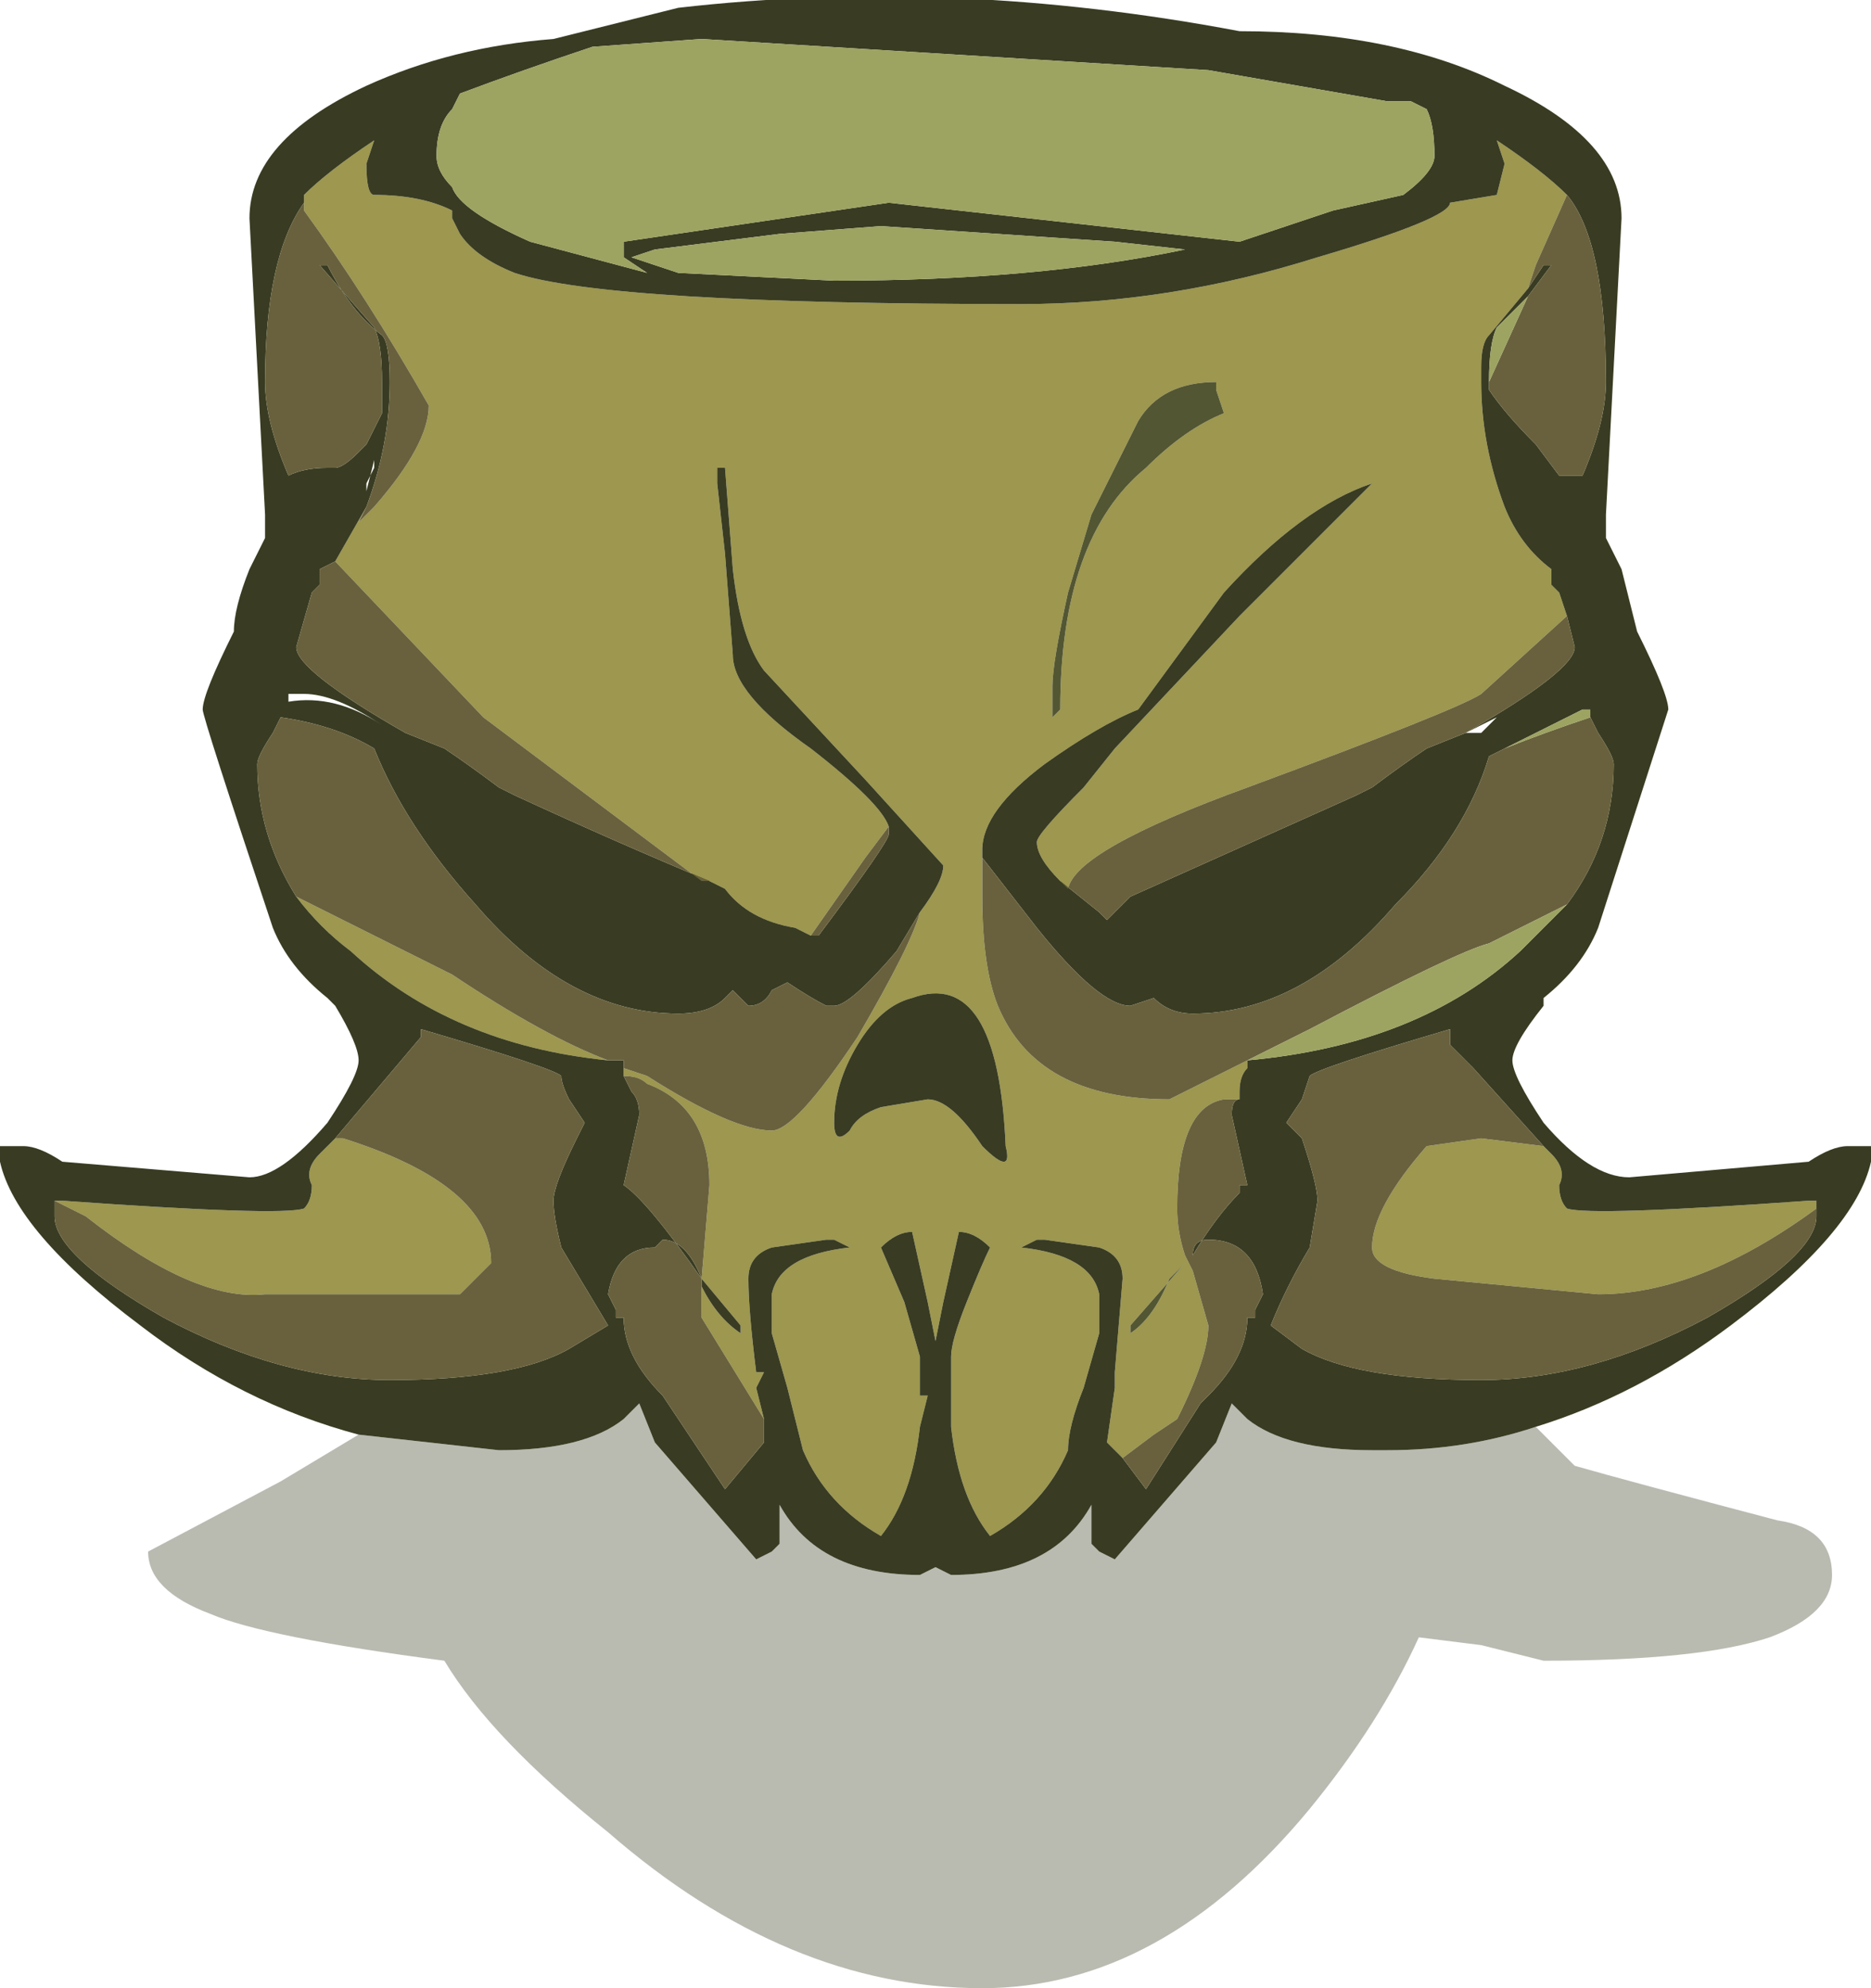 <?xml version="1.0" encoding="UTF-8" standalone="no"?>
<svg xmlns:ffdec="https://www.free-decompiler.com/flash" xmlns:xlink="http://www.w3.org/1999/xlink" ffdec:objectType="shape" height="12.75px" width="12.0px" xmlns="http://www.w3.org/2000/svg">
  <g transform="matrix(1.0, 0.0, 0.0, 1.0, -9.1, -16.3)">
    <path d="M11.45 19.55 L11.4 19.65 11.5 19.55 Q11.85 19.15 11.85 18.9 11.45 18.2 11.05 17.65 L11.05 17.6 11.05 17.55 Q11.2 17.4 11.5 17.2 L11.45 17.35 Q11.45 17.55 11.5 17.55 11.8 17.55 12.0 17.65 L12.0 17.7 12.05 17.8 Q12.15 17.95 12.4 18.05 13.0 18.25 15.65 18.25 16.6 18.25 17.55 17.95 18.4 17.7 18.4 17.6 L18.7 17.55 18.75 17.35 18.7 17.2 Q19.0 17.4 19.15 17.55 L18.95 18.0 18.9 18.15 18.65 18.45 Q18.6 18.5 18.6 18.65 L18.6 18.75 Q18.6 19.15 18.75 19.55 18.85 19.8 19.05 19.95 L19.05 20.05 19.1 20.1 19.15 20.25 18.6 20.75 Q18.45 20.85 17.1 21.35 16.0 21.75 15.95 22.0 L15.9 21.95 Q15.75 21.8 15.75 21.7 15.75 21.65 16.05 21.35 L16.25 21.1 17.05 20.25 17.9 19.4 Q17.45 19.55 16.95 20.1 L16.4 20.85 Q16.15 20.95 15.8 21.2 15.4 21.5 15.4 21.75 L15.4 21.8 15.4 22.05 Q15.4 22.5 15.5 22.75 15.75 23.35 16.6 23.35 L17.1 23.1 17.1 23.15 Q17.05 23.2 17.05 23.3 L17.05 23.35 16.95 23.35 Q16.65 23.4 16.65 24.05 16.65 24.2 16.7 24.35 L16.75 24.45 16.85 24.8 Q16.85 25.0 16.65 25.4 L16.5 25.5 16.3 25.65 16.2 25.55 16.25 25.2 16.25 25.1 16.3 24.5 Q16.3 24.35 16.15 24.3 L15.8 24.25 15.75 24.25 15.65 24.3 Q16.1 24.35 16.15 24.6 L16.15 24.85 16.05 25.2 Q15.95 25.45 15.95 25.6 15.8 25.95 15.45 26.15 15.25 25.9 15.2 25.45 L15.2 25.0 Q15.2 24.9 15.3 24.65 15.4 24.4 15.45 24.3 15.35 24.2 15.25 24.2 L15.15 24.65 15.1 24.9 15.05 24.65 14.95 24.2 Q14.85 24.2 14.75 24.3 L14.9 24.65 15.0 25.0 15.0 25.15 Q15.0 25.2 15.0 25.25 L15.05 25.25 15.0 25.45 Q14.95 25.9 14.75 26.15 14.4 25.95 14.25 25.6 L14.15 25.2 14.05 24.85 14.05 24.6 Q14.1 24.35 14.55 24.3 L14.45 24.25 14.4 24.25 14.05 24.3 Q13.9 24.35 13.9 24.5 13.9 24.7 13.95 25.1 L14.0 25.1 13.95 25.2 14.0 25.4 13.6 24.75 13.6 24.55 Q13.7 24.75 13.85 24.85 L13.85 24.8 13.6 24.5 13.65 23.9 Q13.65 23.4 13.25 23.25 13.2 23.2 13.1 23.2 L13.1 23.15 13.25 23.2 Q13.8 23.55 14.05 23.55 14.2 23.55 14.6 22.95 14.95 22.35 15.0 22.15 15.15 21.95 15.15 21.85 L14.65 21.3 14.0 20.6 Q13.85 20.4 13.8 19.95 L13.75 19.3 13.7 19.3 13.7 19.4 13.75 19.85 13.8 20.5 Q13.8 20.75 14.3 21.1 14.75 21.45 14.8 21.6 L14.65 21.8 14.3 22.3 14.2 22.25 Q13.9 22.2 13.75 22.0 L13.65 21.95 13.6 21.95 12.2 20.9 11.25 19.9 11.45 19.55 M11.0 22.05 L12.0 22.55 Q12.6 22.95 13.0 23.1 12.0 23.0 11.35 22.4 11.15 22.25 11.0 22.05 M9.45 24.0 L9.5 24.0 Q10.9 24.1 11.05 24.05 11.1 24.0 11.1 23.9 11.05 23.8 11.15 23.7 L11.25 23.6 11.3 23.6 Q12.25 23.9 12.25 24.4 L12.05 24.6 10.8 24.6 Q10.35 24.65 9.65 24.1 L9.45 24.0 M16.95 18.95 L16.9 18.8 16.9 18.75 Q16.55 18.75 16.4 19.0 L16.1 19.6 15.95 20.1 Q15.85 20.55 15.85 20.7 L15.85 20.9 15.9 20.85 Q15.9 19.75 16.45 19.3 16.7 19.05 16.95 18.95 M15.4 23.65 Q15.6 23.85 15.55 23.65 15.5 22.5 14.95 22.7 14.75 22.75 14.6 23.0 14.45 23.25 14.45 23.5 14.45 23.65 14.55 23.55 14.6 23.45 14.75 23.4 L15.05 23.35 Q15.2 23.35 15.4 23.65 M16.7 24.4 L16.35 24.8 16.35 24.85 Q16.5 24.75 16.6 24.5 L16.7 24.4 M19.0 23.65 L19.05 23.7 Q19.15 23.8 19.1 23.9 19.1 24.0 19.15 24.05 19.3 24.1 20.7 24.0 L20.75 24.0 20.75 24.05 Q20.0 24.6 19.35 24.6 L18.3 24.5 Q17.9 24.45 17.9 24.3 17.9 24.05 18.25 23.65 L18.6 23.6 19.0 23.65" fill="#9d974f" fill-rule="evenodd" stroke="none"/>
    <path d="M11.45 19.55 L11.25 19.9 11.15 19.95 11.15 20.05 11.1 20.1 11.0 20.45 Q11.0 20.6 11.7 21.0 L11.95 21.1 Q12.1 21.2 12.3 21.35 L12.4 21.4 Q13.05 21.7 13.65 21.95 L13.75 22.0 Q13.9 22.2 14.2 22.25 L14.3 22.3 14.35 22.3 Q14.8 21.7 14.8 21.65 L14.8 21.6 Q14.75 21.45 14.3 21.1 13.8 20.75 13.8 20.5 L13.75 19.85 13.7 19.4 13.7 19.3 13.75 19.3 13.8 19.95 Q13.85 20.4 14.0 20.6 L14.65 21.3 15.15 21.85 Q15.15 21.95 15.0 22.15 L14.85 22.4 Q14.55 22.75 14.45 22.75 L14.4 22.75 Q14.3 22.7 14.15 22.6 L14.05 22.65 Q14.0 22.75 13.9 22.75 L13.8 22.65 13.75 22.7 Q13.65 22.8 13.45 22.8 12.75 22.8 12.15 22.1 11.7 21.6 11.5 21.1 11.25 20.95 10.9 20.9 L10.85 21.0 Q10.75 21.15 10.75 21.2 10.75 21.65 11.0 22.05 11.15 22.25 11.35 22.4 12.0 23.0 13.0 23.1 L13.1 23.1 13.1 23.15 13.1 23.2 13.15 23.3 Q13.2 23.35 13.2 23.45 L13.1 23.9 Q13.25 24.0 13.6 24.5 L13.85 24.8 13.85 24.85 Q13.7 24.75 13.6 24.55 L13.6 24.5 Q13.5 24.25 13.35 24.25 L13.3 24.3 Q13.05 24.3 13.0 24.6 L13.05 24.7 13.05 24.75 13.1 24.75 Q13.1 25.0 13.35 25.25 L13.75 25.85 14.0 25.55 14.0 25.4 13.95 25.2 14.0 25.1 13.95 25.1 Q13.9 24.7 13.9 24.5 13.9 24.35 14.05 24.3 L14.4 24.25 14.45 24.25 14.55 24.3 Q14.1 24.35 14.05 24.6 L14.05 24.85 14.15 25.2 14.25 25.6 Q14.4 25.95 14.75 26.15 14.95 25.9 15.0 25.45 L15.05 25.25 15.0 25.25 Q15.0 25.2 15.0 25.15 L15.0 25.0 14.9 24.65 14.75 24.3 Q14.85 24.2 14.95 24.2 L15.05 24.65 15.1 24.9 15.15 24.65 15.25 24.2 Q15.35 24.2 15.45 24.3 15.4 24.4 15.3 24.65 15.2 24.9 15.2 25.0 L15.2 25.45 Q15.25 25.9 15.45 26.15 15.8 25.95 15.95 25.6 15.95 25.45 16.05 25.2 L16.15 24.85 16.15 24.6 Q16.1 24.35 15.65 24.3 L15.75 24.25 15.8 24.25 16.15 24.3 Q16.3 24.35 16.3 24.5 L16.25 25.1 16.25 25.2 16.2 25.55 16.3 25.65 16.45 25.85 16.8 25.3 16.85 25.25 Q17.1 25.0 17.1 24.75 L17.15 24.75 17.15 24.7 17.2 24.6 Q17.15 24.25 16.85 24.25 16.75 24.25 16.75 24.35 16.9 24.1 17.05 23.95 L17.05 23.9 17.1 23.9 17.0 23.45 Q17.0 23.35 17.05 23.35 L17.05 23.3 Q17.05 23.2 17.1 23.15 L17.1 23.1 Q18.2 23.0 18.85 22.4 L19.15 22.1 Q19.45 21.7 19.45 21.2 19.45 21.15 19.35 21.0 L19.3 20.9 19.3 20.85 19.25 20.85 18.75 21.1 18.65 21.15 Q18.5 21.65 18.05 22.1 17.45 22.8 16.75 22.8 16.6 22.8 16.5 22.7 L16.35 22.75 Q16.15 22.75 15.75 22.25 L15.4 21.8 15.4 21.75 Q15.4 21.5 15.8 21.2 16.15 20.95 16.4 20.85 L16.95 20.1 Q17.45 19.55 17.9 19.4 L17.05 20.25 16.25 21.1 16.05 21.35 Q15.75 21.65 15.75 21.7 15.75 21.8 15.9 21.95 L16.15 22.15 16.2 22.2 16.35 22.05 17.8 21.4 17.9 21.35 Q18.1 21.2 18.25 21.1 L18.5 21.0 Q19.2 20.6 19.2 20.45 L19.15 20.25 19.1 20.1 19.05 20.05 19.05 19.95 Q18.85 19.8 18.75 19.55 18.6 19.15 18.6 18.75 L18.6 18.65 Q18.6 18.5 18.65 18.45 L18.9 18.15 19.0 18.0 19.05 18.0 18.9 18.2 18.7 18.4 Q18.65 18.5 18.65 18.75 L18.65 18.8 Q18.75 18.95 18.95 19.15 L19.1 19.35 19.25 19.35 Q19.4 19.0 19.4 18.75 19.4 17.85 19.15 17.55 19.0 17.4 18.7 17.2 L18.75 17.35 18.7 17.55 18.4 17.6 Q18.4 17.7 17.55 17.95 16.6 18.25 15.65 18.25 13.0 18.25 12.4 18.05 12.15 17.95 12.05 17.8 L12.0 17.7 12.0 17.65 Q11.8 17.55 11.5 17.55 11.45 17.55 11.45 17.35 L11.5 17.2 Q11.2 17.4 11.05 17.55 L11.05 17.6 Q10.8 17.95 10.8 18.75 10.8 19.0 10.95 19.35 11.05 19.3 11.2 19.3 L11.25 19.3 Q11.3 19.3 11.4 19.2 L11.45 19.15 11.55 18.95 11.55 18.75 Q11.55 18.5 11.5 18.4 L11.15 18.0 11.2 18.0 Q11.35 18.3 11.55 18.45 11.6 18.5 11.6 18.75 L11.6 18.75 Q11.6 19.15 11.45 19.55 M11.5 19.25 L11.5 19.3 11.45 19.4 11.45 19.45 11.5 19.25 M11.4 25.5 Q10.65 25.3 10.0 24.8 9.2 24.2 9.1 23.75 L9.1 23.65 9.25 23.65 Q9.35 23.65 9.5 23.75 L10.7 23.85 Q10.9 23.85 11.2 23.5 11.4 23.2 11.4 23.1 11.4 23.0 11.25 22.75 L11.2 22.7 Q10.95 22.5 10.85 22.25 10.4 20.9 10.4 20.85 10.4 20.75 10.6 20.35 10.6 20.2 10.7 19.95 L10.8 19.75 10.8 19.6 10.7 17.7 Q10.7 17.2 11.45 16.85 12.0 16.6 12.65 16.55 L13.45 16.35 Q15.2 16.15 17.05 16.5 18.05 16.5 18.75 16.85 19.5 17.2 19.5 17.7 L19.4 19.6 19.4 19.75 19.5 19.95 19.6 20.35 Q19.8 20.75 19.8 20.85 L19.35 22.25 Q19.25 22.5 19.0 22.7 L19.0 22.75 Q18.8 23.0 18.8 23.1 18.8 23.2 19.0 23.5 19.3 23.85 19.55 23.85 L20.7 23.75 Q20.85 23.65 20.95 23.65 L21.1 23.65 21.1 23.75 Q21.0 24.2 20.2 24.8 19.6 25.25 18.95 25.45 18.5 25.6 18.0 25.6 L17.9 25.6 Q17.35 25.6 17.1 25.4 L17.0 25.3 16.9 25.55 16.25 26.3 16.15 26.25 16.1 26.2 16.1 25.95 Q15.85 26.4 15.2 26.4 L15.1 26.35 15.0 26.4 Q14.35 26.4 14.1 25.95 L14.1 26.2 14.05 26.25 13.95 26.3 13.3 25.55 13.2 25.3 13.1 25.4 Q12.85 25.6 12.3 25.6 L11.4 25.5 M10.95 20.75 L10.95 20.8 Q11.25 20.75 11.55 20.95 11.25 20.75 11.05 20.75 L10.95 20.75 M11.25 23.6 L11.15 23.7 Q11.05 23.8 11.1 23.9 11.1 24.0 11.05 24.05 10.9 24.1 9.5 24.0 L9.45 24.0 9.45 24.1 Q9.45 24.35 10.15 24.75 10.9 25.15 11.6 25.15 12.4 25.15 12.75 24.95 L13.0 24.8 12.7 24.3 Q12.65 24.1 12.65 24.0 12.65 23.9 12.8 23.6 L12.85 23.5 12.75 23.35 Q12.7 23.25 12.7 23.2 12.65 23.15 11.8 22.9 L11.8 22.95 11.25 23.6 M18.15 16.95 L18.0 16.95 16.85 16.75 13.6 16.55 12.9 16.6 Q12.45 16.75 12.05 16.9 L12.0 17.0 Q11.9 17.1 11.9 17.3 11.9 17.4 12.0 17.5 12.05 17.65 12.5 17.85 L13.25 18.05 13.1 17.95 13.1 17.85 14.8 17.6 17.05 17.85 17.65 17.65 18.1 17.55 Q18.3 17.4 18.3 17.3 18.3 17.1 18.25 17.0 L18.15 16.95 M18.6 21.0 L18.7 20.9 18.5 21.0 18.6 21.0 M13.45 18.05 L14.45 18.1 Q15.75 18.1 16.7 17.9 L16.25 17.85 14.75 17.75 14.1 17.8 13.3 17.9 13.15 17.95 13.45 18.05 M15.4 23.65 Q15.2 23.35 15.05 23.35 L14.75 23.4 Q14.6 23.45 14.55 23.55 14.45 23.65 14.45 23.5 14.45 23.25 14.6 23.0 14.75 22.75 14.95 22.7 15.5 22.5 15.55 23.65 15.6 23.85 15.4 23.65 M20.75 24.05 L20.75 24.0 20.7 24.0 Q19.3 24.1 19.15 24.05 19.1 24.0 19.1 23.9 19.15 23.8 19.05 23.7 L19.0 23.65 18.55 23.15 18.4 23.0 18.4 22.9 Q17.55 23.15 17.5 23.2 L17.45 23.35 17.35 23.5 17.45 23.6 Q17.55 23.9 17.55 24.0 L17.5 24.3 Q17.35 24.55 17.25 24.8 L17.45 24.95 Q17.8 25.15 18.6 25.15 19.3 25.15 20.05 24.75 20.75 24.35 20.75 24.1 L20.75 24.05" fill="#393c22" fill-rule="evenodd" stroke="none"/>
    <path d="M11.05 17.6 L11.05 17.65 Q11.45 18.2 11.85 18.9 11.85 19.15 11.5 19.55 L11.4 19.65 11.45 19.55 Q11.6 19.15 11.6 18.75 L11.6 18.75 Q11.6 18.5 11.55 18.45 11.35 18.3 11.2 18.0 L11.15 18.0 11.5 18.4 Q11.55 18.5 11.55 18.75 L11.55 18.95 11.45 19.15 11.4 19.2 Q11.3 19.3 11.25 19.3 L11.2 19.3 Q11.05 19.3 10.95 19.35 10.8 19.0 10.8 18.75 10.8 17.95 11.05 17.6 M11.25 19.9 L12.2 20.9 13.6 21.95 13.65 21.95 Q13.05 21.7 12.4 21.4 L12.3 21.35 Q12.1 21.2 11.95 21.1 L11.7 21.0 Q11.0 20.6 11.0 20.45 L11.1 20.1 11.15 20.05 11.15 19.95 11.25 19.9 M14.3 22.3 L14.65 21.8 14.8 21.6 14.8 21.65 Q14.8 21.7 14.35 22.3 L14.3 22.3 M15.0 22.15 Q14.95 22.35 14.6 22.95 14.2 23.55 14.05 23.55 13.8 23.55 13.25 23.2 L13.1 23.15 13.1 23.1 13.0 23.1 Q12.6 22.95 12.0 22.55 L11.0 22.05 Q10.75 21.65 10.75 21.2 10.75 21.15 10.85 21.0 L10.9 20.9 Q11.25 20.95 11.5 21.1 11.7 21.6 12.15 22.1 12.75 22.8 13.45 22.8 13.65 22.8 13.75 22.7 L13.8 22.65 13.9 22.75 Q14.0 22.75 14.05 22.65 L14.15 22.6 Q14.3 22.7 14.4 22.75 L14.45 22.75 Q14.55 22.75 14.85 22.4 L15.0 22.15 M13.1 23.2 Q13.2 23.2 13.25 23.25 13.65 23.4 13.65 23.9 L13.6 24.5 Q13.25 24.0 13.1 23.9 L13.2 23.45 Q13.2 23.35 13.15 23.3 L13.1 23.2 M13.6 24.55 L13.6 24.75 14.0 25.4 14.0 25.55 13.75 25.85 13.35 25.25 Q13.1 25.0 13.1 24.75 L13.05 24.75 13.05 24.7 13.0 24.6 Q13.05 24.3 13.3 24.3 L13.35 24.25 Q13.5 24.25 13.6 24.5 L13.6 24.55 M16.3 25.65 L16.5 25.5 16.65 25.4 Q16.85 25.0 16.85 24.8 L16.75 24.45 16.7 24.35 Q16.65 24.2 16.65 24.05 16.65 23.4 16.95 23.35 L17.05 23.35 Q17.0 23.35 17.0 23.45 L17.1 23.9 17.05 23.9 17.05 23.95 Q16.9 24.1 16.75 24.35 16.75 24.25 16.85 24.25 17.15 24.25 17.2 24.6 L17.15 24.7 17.15 24.75 17.1 24.75 Q17.1 25.0 16.85 25.25 L16.8 25.3 16.45 25.85 16.3 25.65 M17.1 23.1 L16.6 23.35 Q15.75 23.35 15.5 22.75 15.4 22.5 15.4 22.05 L15.4 21.8 15.75 22.25 Q16.15 22.75 16.35 22.75 L16.5 22.7 Q16.6 22.8 16.75 22.8 17.45 22.8 18.05 22.1 18.5 21.65 18.65 21.15 L18.75 21.1 Q19.0 21.0 19.3 20.9 L19.35 21.0 Q19.45 21.15 19.45 21.2 19.45 21.7 19.15 22.1 L18.65 22.35 Q18.45 22.4 17.5 22.9 L17.1 23.1 M15.9 21.95 L15.95 22.0 Q16.0 21.75 17.1 21.35 18.45 20.85 18.6 20.75 L19.15 20.25 19.2 20.45 Q19.2 20.6 18.5 21.0 L18.25 21.1 Q18.1 21.2 17.9 21.35 L17.8 21.4 16.35 22.05 16.2 22.2 16.15 22.15 15.9 21.95 M18.9 18.15 L18.95 18.0 19.15 17.55 Q19.4 17.85 19.4 18.75 19.4 19.0 19.25 19.35 L19.1 19.35 18.95 19.15 Q18.75 18.95 18.65 18.8 L18.65 18.75 18.9 18.2 19.05 18.0 19.0 18.0 18.9 18.15 M9.45 24.0 L9.65 24.1 Q10.35 24.65 10.8 24.6 L12.05 24.6 12.25 24.4 Q12.25 23.9 11.3 23.6 L11.25 23.6 11.8 22.95 11.8 22.9 Q12.65 23.15 12.7 23.2 12.7 23.25 12.75 23.35 L12.85 23.5 12.8 23.6 Q12.65 23.9 12.65 24.0 12.65 24.1 12.7 24.3 L13.0 24.8 12.75 24.95 Q12.4 25.15 11.6 25.15 10.9 25.15 10.15 24.75 9.45 24.35 9.45 24.1 L9.45 24.0 M20.75 24.05 L20.75 24.1 Q20.75 24.35 20.05 24.75 19.3 25.15 18.6 25.15 17.8 25.15 17.45 24.95 L17.25 24.8 Q17.35 24.55 17.5 24.3 L17.55 24.0 Q17.55 23.9 17.45 23.6 L17.35 23.5 17.45 23.35 17.5 23.2 Q17.55 23.15 18.4 22.9 L18.4 23.0 18.55 23.15 19.0 23.65 18.6 23.6 18.25 23.65 Q17.9 24.05 17.9 24.3 17.9 24.45 18.3 24.5 L19.35 24.6 Q20.0 24.6 20.75 24.05" fill="#69613d" fill-rule="evenodd" stroke="none"/>
    <path d="M18.95 25.45 L19.2 25.7 Q19.55 25.8 20.5 26.05 20.85 26.1 20.85 26.4 20.85 26.65 20.45 26.8 20.0 26.95 19.0 26.95 L18.6 26.85 18.2 26.8 Q17.95 27.35 17.5 27.9 16.55 29.05 15.4 29.05 14.15 29.05 13.0 28.05 12.25 27.45 11.95 26.95 10.8 26.8 10.45 26.65 10.05 26.5 10.05 26.25 L10.9 25.8 11.4 25.5 12.3 25.6 Q12.85 25.6 13.1 25.4 L13.2 25.3 13.3 25.55 13.95 26.3 14.05 26.25 14.1 26.2 14.1 25.95 Q14.35 26.4 15.0 26.4 L15.1 26.35 15.2 26.4 Q15.85 26.4 16.1 25.95 L16.1 26.2 16.15 26.25 16.25 26.3 16.9 25.55 17.0 25.3 17.1 25.4 Q17.35 25.6 17.9 25.6 L18.0 25.6 Q18.5 25.6 18.95 25.45" fill="#393c22" fill-opacity="0.349" fill-rule="evenodd" stroke="none"/>
    <path d="M18.15 16.95 L18.25 17.0 Q18.3 17.1 18.3 17.3 18.3 17.4 18.1 17.55 L17.65 17.65 17.05 17.85 14.8 17.6 13.1 17.85 13.1 17.95 13.25 18.05 12.5 17.85 Q12.05 17.65 12.0 17.5 11.9 17.4 11.9 17.3 11.9 17.1 12.0 17.0 L12.05 16.9 Q12.45 16.75 12.9 16.6 L13.6 16.55 16.85 16.75 18.0 16.95 18.15 16.95 M18.9 18.2 L18.65 18.75 18.65 18.8 18.65 18.75 Q18.65 18.5 18.7 18.4 L18.9 18.2 M18.75 21.1 L19.25 20.85 19.3 20.85 19.3 20.9 Q19.0 21.0 18.75 21.1 M19.15 22.1 L18.85 22.4 Q18.2 23.0 17.1 23.1 L17.5 22.9 Q18.45 22.4 18.65 22.35 L19.15 22.1 M13.45 18.05 L13.15 17.95 13.3 17.9 14.1 17.8 14.75 17.75 16.25 17.85 16.7 17.9 Q15.75 18.1 14.45 18.1 L13.45 18.05" fill="#9da361" fill-rule="evenodd" stroke="none"/>
    <path d="M16.95 18.95 Q16.7 19.05 16.45 19.3 15.9 19.75 15.9 20.85 L15.85 20.9 15.85 20.7 Q15.85 20.55 15.95 20.1 L16.1 19.6 16.4 19.0 Q16.55 18.75 16.9 18.75 L16.9 18.8 16.95 18.95 M16.7 24.4 L16.6 24.5 Q16.5 24.75 16.35 24.85 L16.35 24.8 16.7 24.4" fill="#535632" fill-rule="evenodd" stroke="none"/>
  </g>
</svg>
